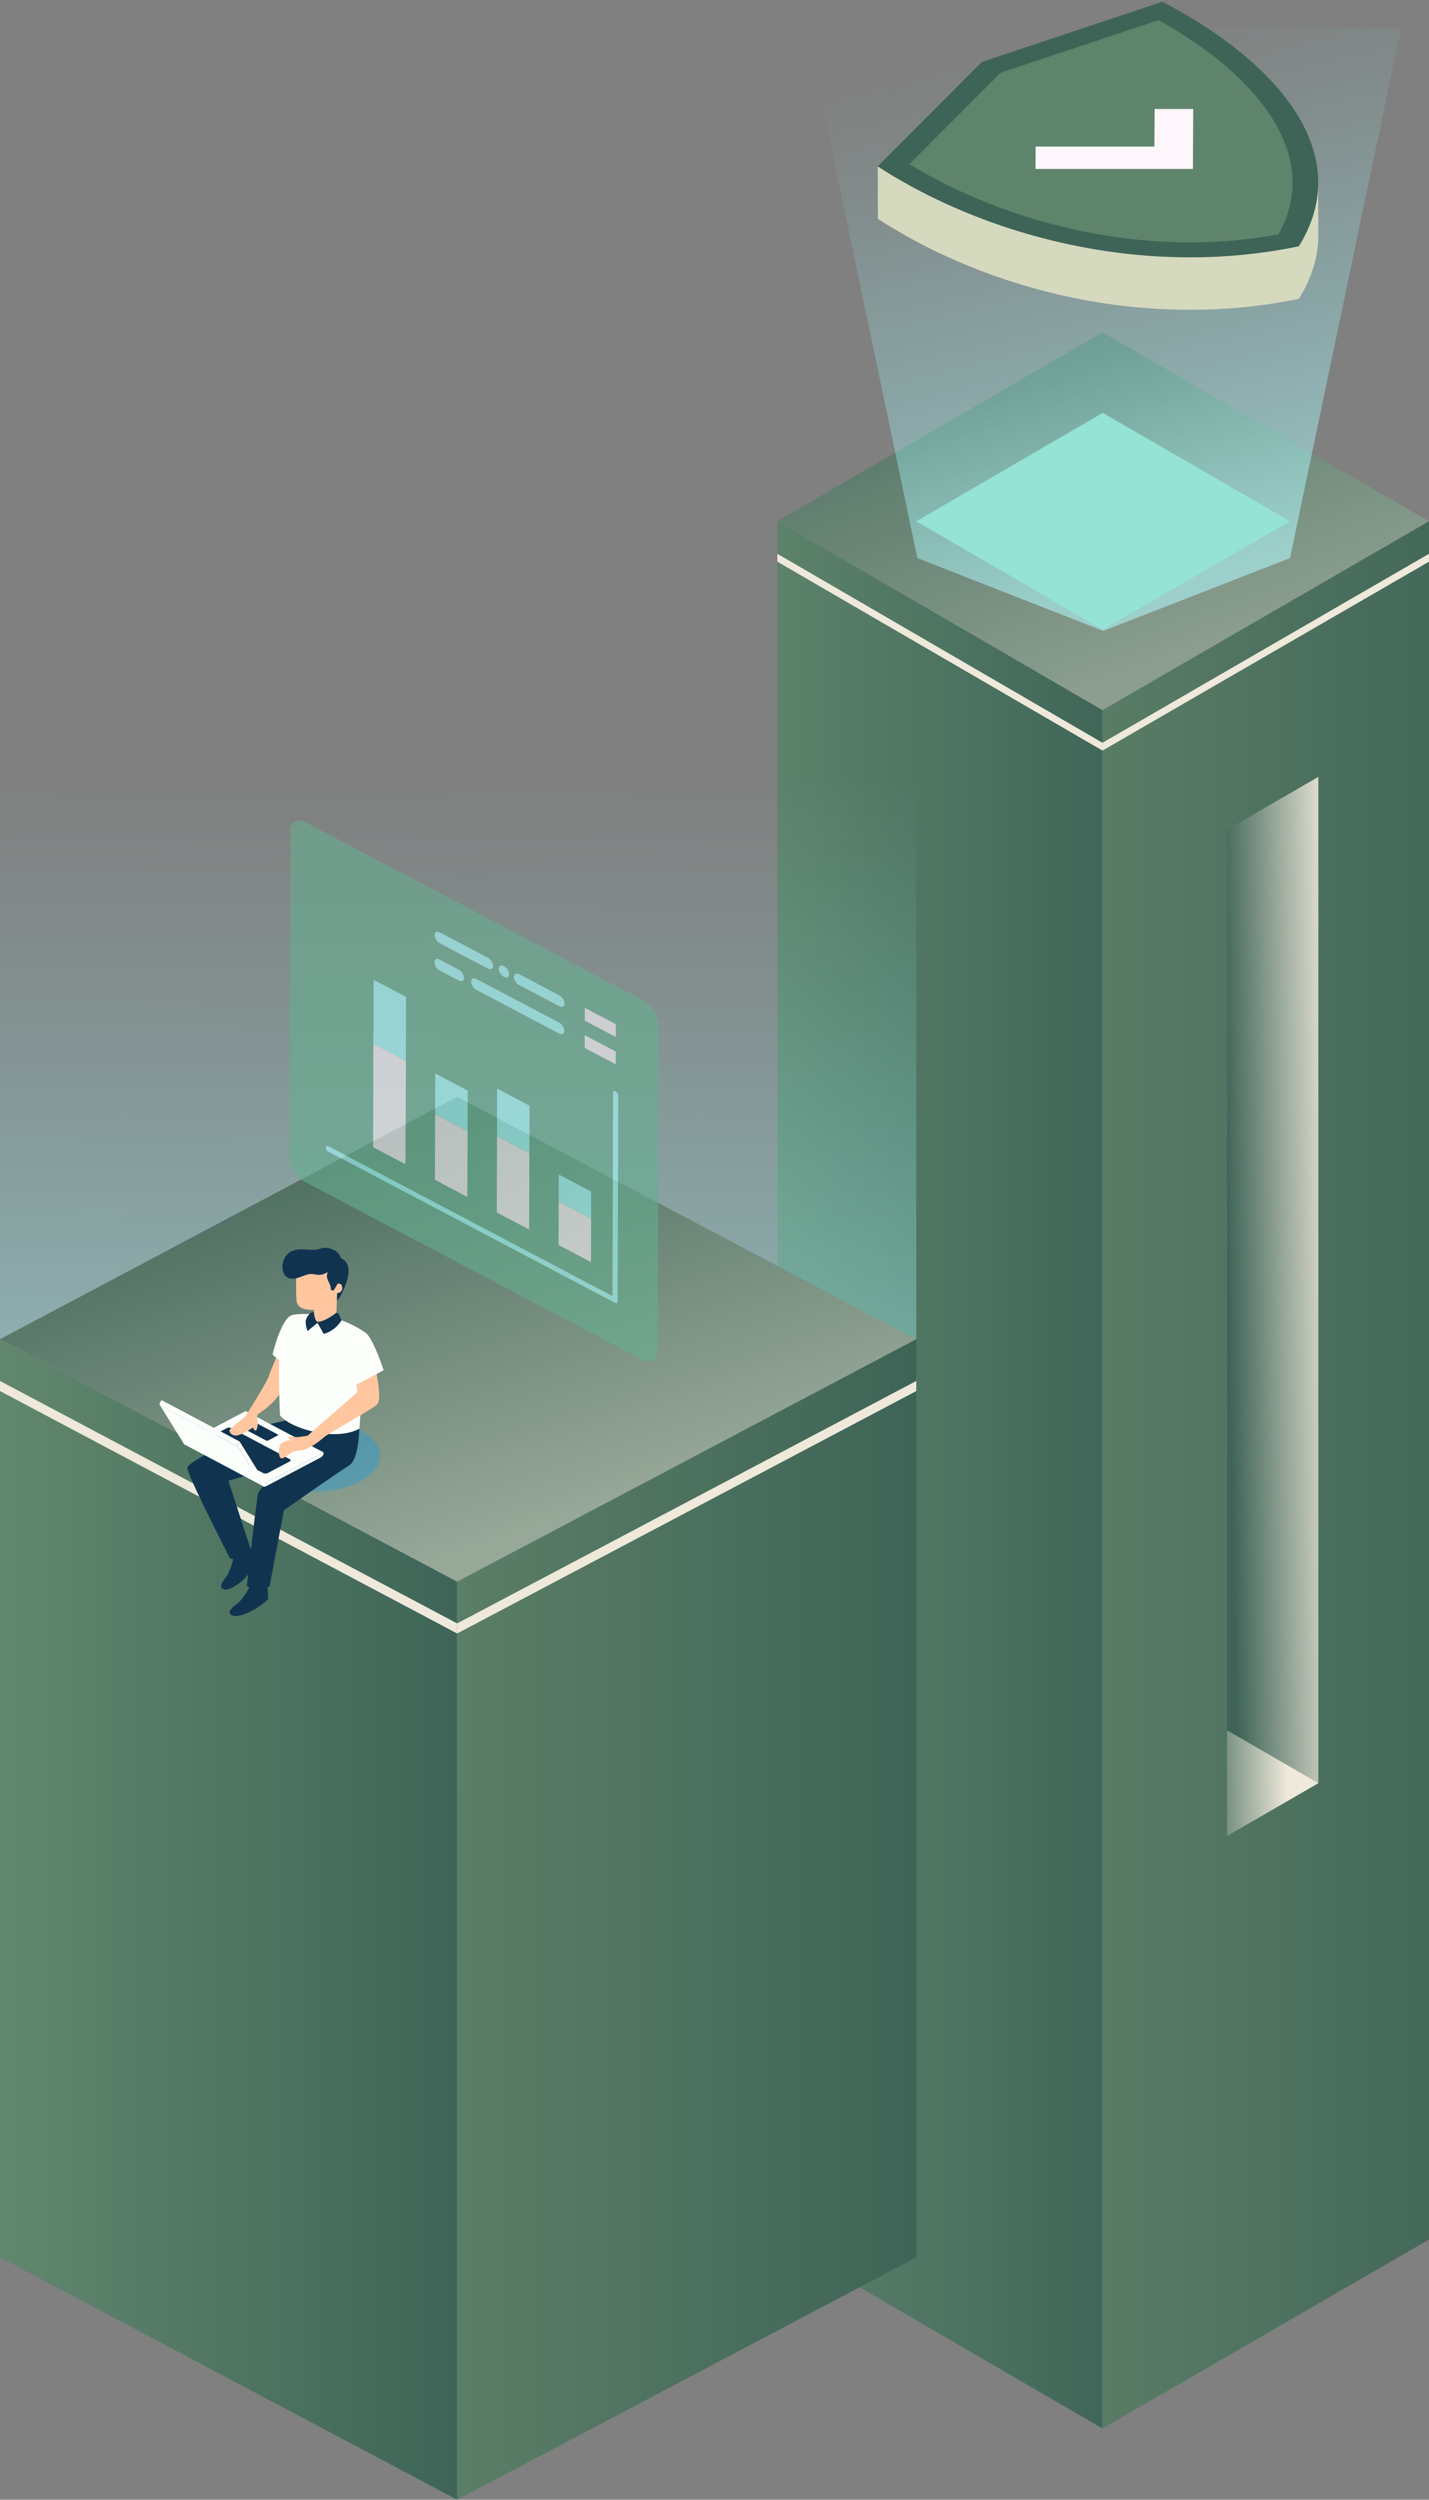 <svg width="358" height="626" viewBox="0 0 358 626" fill="none" xmlns="http://www.w3.org/2000/svg">
<rect x="0" y="0" width="358" height="626" fill="#808080" stroke="none"/>
<path d="M194.743 130.542L276.201 177.855L358 130.542L276.201 83.213L194.743 130.542Z" fill="url(#paint0_linear_194_8079)"/>
<path d="M194.743 130.542V560.837L276.201 608.166V177.855L194.743 130.542Z" fill="url(#paint1_linear_194_8079)"/>
<path d="M276.201 177.855V608.166L358 560.837V130.542L276.201 177.855Z" fill="url(#paint2_linear_194_8079)"/>
<path d="M276.201 187.969L194.743 140.656V138.685L276.201 186.014V187.969Z" fill="#EEE9DA"/>
<path d="M358 140.656L276.201 187.969V186.014L358 138.685V140.656Z" fill="#EEE9DA"/>
<path style="mix-blend-mode:overlay" opacity="0.56" d="M351 7L323.179 139.764L276.395 158L229.821 139.764L202 7H351Z" fill="url(#paint3_linear_194_8079)"/>
<path d="M229.549 130.542L276.266 157.675L323.194 130.542L276.266 103.392L229.549 130.542Z" fill="#94E3D5"/>
<path d="M222.845 43.512C223.154 43.707 223.463 43.886 223.789 44.082C224.505 44.505 225.221 44.929 225.953 45.352C226.295 45.548 226.636 45.743 226.978 45.922C227.808 46.395 228.654 46.85 229.5 47.306C229.712 47.42 229.923 47.535 230.151 47.648C231.225 48.219 232.315 48.756 233.405 49.31C233.682 49.456 233.975 49.587 234.252 49.717C235.081 50.124 235.928 50.515 236.79 50.906C237.164 51.085 237.538 51.248 237.913 51.411C238.743 51.785 239.572 52.144 240.419 52.502C240.76 52.649 241.086 52.795 241.427 52.942C242.599 53.43 243.771 53.903 244.975 54.375C245.105 54.424 245.235 54.473 245.365 54.522C246.439 54.929 247.513 55.336 248.603 55.727C248.994 55.857 249.368 56.004 249.759 56.134C250.637 56.443 251.516 56.736 252.395 57.03C252.785 57.16 253.176 57.29 253.566 57.404C254.949 57.844 256.333 58.267 257.732 58.675C257.878 58.724 258.025 58.756 258.171 58.789C259.441 59.147 260.742 59.489 262.028 59.831C262.402 59.929 262.793 60.026 263.167 60.124C264.534 60.466 265.917 60.792 267.316 61.085C267.398 61.101 267.463 61.118 267.544 61.134C269.008 61.443 270.473 61.737 271.954 62.013C272.312 62.079 272.686 62.144 273.044 62.209C274.736 62.502 276.429 62.779 278.137 63.023C278.267 63.039 278.397 63.056 278.528 63.072C280.155 63.3 281.815 63.495 283.458 63.658C283.8 63.691 284.125 63.724 284.467 63.756C285.85 63.886 287.233 64.017 288.633 64.098C288.681 64.098 288.714 64.098 288.763 64.098C290.113 64.196 291.48 64.261 292.831 64.31C293.319 64.326 293.807 64.342 294.311 64.359C295.109 64.375 295.906 64.391 296.72 64.408C297.24 64.408 297.777 64.408 298.314 64.408C299.095 64.408 299.893 64.408 300.69 64.391C301.243 64.391 301.78 64.375 302.334 64.359C303.017 64.342 303.717 64.31 304.4 64.277C304.97 64.245 305.539 64.228 306.125 64.196C306.825 64.163 307.508 64.098 308.208 64.049C308.777 64 309.363 63.968 309.933 63.919C310.632 63.854 311.316 63.789 312.015 63.724C312.585 63.658 313.154 63.609 313.724 63.544C314.424 63.463 315.14 63.365 315.856 63.267C316.409 63.186 316.962 63.121 317.532 63.039C318.361 62.925 319.208 62.779 320.037 62.649C320.493 62.567 320.965 62.502 321.421 62.421C322.495 62.225 323.552 62.03 324.626 61.818C324.87 61.769 325.131 61.72 325.375 61.671C328.727 56.297 330.256 50.922 330.24 45.645L330.273 58.805C330.273 64.082 328.759 69.457 325.407 74.831C325.375 74.831 325.342 74.831 325.31 74.847C325.098 74.896 324.87 74.929 324.659 74.978C323.585 75.189 322.527 75.401 321.453 75.58C320.997 75.662 320.526 75.727 320.07 75.808C319.24 75.939 318.394 76.085 317.564 76.199C317.434 76.216 317.32 76.248 317.19 76.264C316.751 76.329 316.327 76.378 315.888 76.427C315.188 76.525 314.472 76.623 313.773 76.704C313.203 76.769 312.634 76.818 312.064 76.883C311.364 76.948 310.681 77.03 309.981 77.079C309.802 77.079 309.607 77.111 309.428 77.127C309.038 77.16 308.647 77.176 308.257 77.209C307.557 77.258 306.857 77.307 306.174 77.356C305.604 77.388 305.018 77.421 304.449 77.437C303.765 77.469 303.066 77.502 302.382 77.518C302.138 77.518 301.878 77.535 301.634 77.551C301.325 77.551 301.032 77.551 300.739 77.551C299.942 77.551 299.16 77.567 298.363 77.567C297.826 77.567 297.305 77.567 296.768 77.567C295.971 77.567 295.158 77.535 294.36 77.518C294.019 77.518 293.677 77.518 293.335 77.502C293.189 77.502 293.042 77.486 292.896 77.486C291.529 77.437 290.162 77.372 288.795 77.274C288.763 77.274 288.73 77.274 288.698 77.274C287.298 77.176 285.915 77.062 284.516 76.932C284.386 76.932 284.239 76.916 284.109 76.9C283.914 76.883 283.718 76.851 283.523 76.834C281.863 76.655 280.22 76.476 278.576 76.248C278.446 76.232 278.316 76.216 278.186 76.199C276.477 75.955 274.785 75.678 273.093 75.385C272.914 75.352 272.719 75.336 272.523 75.287C272.344 75.254 272.165 75.222 272.003 75.189C270.522 74.912 269.057 74.636 267.593 74.31C267.511 74.294 267.446 74.277 267.365 74.261C265.966 73.952 264.599 73.626 263.216 73.3C262.825 73.202 262.451 73.105 262.077 73.007C260.775 72.681 259.489 72.339 258.22 71.965C258.074 71.916 257.927 71.883 257.781 71.851C256.381 71.443 254.998 71.02 253.615 70.58C253.469 70.531 253.322 70.499 253.16 70.45C252.915 70.368 252.688 70.287 252.444 70.206C251.565 69.912 250.686 69.619 249.808 69.31C249.417 69.18 249.043 69.049 248.652 68.903C247.562 68.512 246.488 68.121 245.414 67.698C245.284 67.649 245.154 67.6 245.024 67.551C243.836 67.095 242.648 66.606 241.493 66.118C241.151 65.971 240.825 65.825 240.484 65.678C239.638 65.32 238.808 64.945 237.978 64.587C237.604 64.424 237.229 64.245 236.855 64.082C236.009 63.691 235.163 63.284 234.317 62.893C234.04 62.763 233.747 62.616 233.47 62.486C232.364 61.948 231.29 61.395 230.216 60.825C229.988 60.711 229.777 60.596 229.565 60.466C228.719 60.01 227.873 59.554 227.043 59.082C226.701 58.886 226.36 58.691 226.018 58.512C225.286 58.088 224.57 57.665 223.854 57.241C223.658 57.127 223.447 56.997 223.235 56.883C223.121 56.818 223.024 56.753 222.91 56.688C221.901 56.069 220.908 55.45 219.932 54.815L219.9 41.655C220.876 42.29 221.869 42.909 222.877 43.528L222.845 43.512Z" fill="#D5D9BE"/>
<path d="M219.867 41.655C246.179 58.724 285.72 69.912 325.375 61.671C339.727 38.707 320.558 15.743 291.187 0.433L245.984 15.499L219.867 41.655Z" fill="#3E6457"/>
<path d="M227.824 41.118C240.354 48.707 254.803 54.391 269.871 57.632C287.038 61.329 303.977 61.688 320.298 58.707C325.489 49.245 324.919 39.424 318.622 29.473C313.073 20.727 303.326 12.323 290.26 5.042L250.686 18.218L227.824 41.118Z" fill="#5F846C"/>
<path d="M259.457 36.704L259.424 42.306H298.851L298.933 27.29H289.267L289.202 36.704H259.457Z" fill="#FDF7FB"/>
<path d="M307.394 207.79L330.273 194.548V446.553L307.394 459.794V207.79Z" fill="url(#paint4_linear_194_8079)"/>
<path d="M330.273 446.553L307.394 459.794V433.312L330.273 446.553Z" fill="url(#paint5_linear_194_8079)"/>
<path style="mix-blend-mode:overlay" opacity="0.56" d="M229.549 158V387.914L114.522 448.628L0 387.914V158H229.549Z" fill="url(#paint6_linear_194_8079)"/>
<path d="M-4.29197e-06 335.372L114.522 396.086L229.549 335.372L114.522 274.673L-4.29197e-06 335.372Z" fill="url(#paint7_linear_194_8079)"/>
<path d="M-3.68459e-06 335.372V565.301L114.522 626V396.086L-3.68459e-06 335.372Z" fill="url(#paint8_linear_194_8079)"/>
<path d="M114.522 396.086V626L229.549 565.301V335.372L114.522 396.086Z" fill="url(#paint9_linear_194_8079)"/>
<path d="M114.522 409.073L-3.68459e-06 348.359V345.833L114.522 406.547V409.073Z" fill="#EEE9DA"/>
<path d="M229.549 348.359L114.522 409.073V406.547L229.549 345.833V348.359Z" fill="#EEE9DA"/>
<g style="mix-blend-mode:multiply" opacity="0.4">
<path d="M66.276 358.24C72.931 354.734 83.703 354.719 90.326 358.225C96.981 361.747 96.916 367.453 90.244 370.96C83.589 374.466 72.833 374.466 66.194 370.945C59.572 367.438 59.604 361.747 66.276 358.24Z" fill="#1A9BDB"/>
</g>
<path d="M65.901 396.859C65.901 396.859 66.764 396.963 66.927 397.26C67.089 397.557 67.171 400.187 67.154 400.544C67.154 400.544 64.86 402.594 62.728 403.605C60.581 404.615 58.742 405.046 57.912 404.392C57.082 403.739 57.603 402.966 59.36 401.658C61.118 400.351 62.826 396.844 62.826 396.859H65.901Z" fill="#103450"/>
<path d="M61.59 388.835C61.59 388.835 62.452 388.731 62.696 388.984C62.94 389.236 63.754 391.762 63.835 392.104C63.835 392.104 62.191 394.63 60.402 396.086C58.612 397.557 56.936 398.404 55.959 397.958C54.983 397.513 55.26 396.666 56.594 394.987C57.928 393.308 58.612 389.533 58.612 389.533L61.59 388.82V388.835Z" fill="#103450"/>
<path d="M90.033 356.026C90.098 359.741 89.577 365.655 87.478 366.977C84.273 368.983 71.125 378.211 71.125 378.211L67.545 397.201C67.545 397.201 65.316 399.221 61.85 397.201C61.85 397.201 64.177 375.848 64.681 373.976C65.186 372.104 77.341 360.038 77.341 360.038L90.049 356.041L90.033 356.026Z" fill="#103450"/>
<path d="M79.017 354.08C80.123 357.661 80.888 361.896 79.098 363.56C77.162 365.358 57.212 370.796 57.212 370.796L63.119 388.939C63.119 388.939 61.524 391.406 57.603 390.262C57.603 390.262 46.961 369.518 46.928 367.587C46.896 365.655 67.024 356.754 67.024 356.754L79.017 354.05V354.08Z" fill="#103450"/>
<path d="M46.945 361.836L66.471 372.193C66.471 372.193 66.373 372.089 66.373 372L46.847 361.643C46.847 361.732 46.88 361.806 46.945 361.836Z" fill="#011C63"/>
<path d="M66.373 371.613L46.847 361.257V361.643L66.373 372V371.613Z" fill="#011C63"/>
<path d="M81.067 363.723L61.541 353.367L46.961 361.049L66.504 371.405L81.067 363.723Z" fill="#FCFEFB"/>
<path d="M51.273 360.543C50.98 360.692 50.964 360.96 51.273 361.123L65.95 368.909C66.243 369.058 66.748 369.058 67.041 368.909L72.589 365.982C72.882 365.833 72.866 365.566 72.589 365.417L57.912 357.631C57.603 357.468 57.131 357.468 56.838 357.631L51.289 360.558L51.273 360.543Z" fill="#103450"/>
<path d="M65.641 372.015L59.588 362.252L40.062 351.895L46.115 361.658C46.115 361.658 46.147 361.702 46.18 361.717L65.706 372.074C65.706 372.074 65.657 372.044 65.641 372.015Z" fill="#FCFEFB"/>
<path d="M60.044 361.004L59.881 361.168C59.556 361.509 59.425 362 59.588 362.252L65.641 372.015C65.869 372.46 66.52 372.282 66.699 372.178L80.4 364.957C80.774 364.763 81.067 364.288 81.067 363.902V363.723L66.487 371.405L60.027 360.989L60.044 361.004Z" fill="#FCFEFB"/>
<path d="M60.044 361.004L40.517 350.647L40.355 350.811C40.029 351.153 39.899 351.643 40.062 351.895L59.588 362.252C59.425 362 59.556 361.509 59.881 361.168L60.044 361.004Z" fill="#FCFEFB"/>
<path d="M61.834 357.928C61.703 358.003 61.703 358.107 61.834 358.181L66.683 360.751C66.813 360.826 67.024 360.826 67.154 360.751L69.579 359.474C69.709 359.399 69.709 359.295 69.579 359.221L64.73 356.65C64.6 356.576 64.388 356.576 64.258 356.65L61.834 357.928Z" fill="#103450"/>
<path d="M69.888 338.418C69.888 338.418 67.74 343.396 67.301 344.748C66.862 346.1 61.801 354.243 61.508 354.659C61.215 355.075 57.489 357.78 57.489 358.196C57.489 358.612 57.782 359.37 58.97 359.503C60.157 359.637 63.363 357.512 63.363 357.512C63.363 357.512 64.177 359.384 64.518 357.141C64.86 354.882 63.9 355.239 64.714 354.08C64.714 354.08 70.067 350.811 71.32 346.591C72.589 342.386 71.467 338.849 71.467 338.849L69.888 338.418Z" fill="#FFC6A0"/>
<path d="M68.277 339.191C69.27 335.016 71.336 329.548 73.289 329.325L71.483 341.256C71.483 341.256 69.677 340.721 68.277 339.191Z" fill="#FCFEFB"/>
<path d="M85.574 330.647C85.574 330.647 88.926 331.776 91.888 333.99L90.033 357.765C90.033 357.765 86.176 360.35 78.268 358.463C71.841 356.933 70.148 354.451 70.148 354.451C70.148 354.451 69.563 342.802 70.148 337.126C70.751 331.464 73.273 329.31 73.273 329.31C74.672 328.923 77.78 329.087 77.78 329.087L85.558 330.632L85.574 330.647Z" fill="#FCFEFB"/>
<path d="M76.836 314.48C76.836 314.48 81.002 313.544 85.054 314.941C89.105 316.323 86.746 321.613 85.542 324.094C84.354 326.576 83.524 325.684 83.524 325.684L74.688 322.43C74.688 322.43 74.428 322.177 74.591 318.804C74.754 315.431 76.836 314.495 76.836 314.495V314.48Z" fill="#103450"/>
<path d="M84.273 329.325L84.452 323.857C84.452 323.857 85.965 323.752 85.705 322.252C85.444 320.751 83.898 321.732 83.638 322.177C83.638 322.177 83.296 316.992 80.286 316.501C77.276 315.996 74.363 316.59 74.282 317.928C74.2 319.265 74.103 323.931 74.282 325.669C74.461 327.408 75.941 328.121 78.691 328.047L78.496 330.855C78.496 330.855 79.879 331.776 83.719 330.915L84.273 329.31V329.325Z" fill="#FFC6A0"/>
<path d="M78.642 328.641C78.642 328.641 78.122 328.641 77.91 328.745C77.699 328.849 76.609 329.86 76.576 330.959C76.543 332.059 77.048 333.337 77.048 333.337L79.537 331.286L81.1 334.05C81.1 334.05 82.076 333.871 83.41 332.95C84.745 332.029 85.558 330.662 85.558 330.662C85.135 329.666 84.842 329.072 84.842 329.072C84.745 328.849 84.273 328.73 84.273 328.73C84.273 328.73 81.62 330.929 79.537 331.033C79.537 331.033 78.789 330.721 78.642 328.641Z" fill="#103450"/>
<path d="M90.375 346.323C89.577 344.481 87.82 340.008 88.308 337.661C88.926 334.659 91.888 333.99 91.888 333.99C93.125 335.283 94.931 339.563 96.119 343.129C94.182 344.169 92.295 345.268 90.375 346.323Z" fill="#FCFEFB"/>
<path d="M71.011 315.699C71.19 315.179 71.466 314.674 71.857 314.243C73.875 311.984 76.804 313.307 79.407 312.891C80.042 312.787 80.563 312.519 81.23 312.489C82.824 312.43 84.582 313.217 85.233 314.599C85.347 314.837 85.46 315.105 85.558 315.372C85.721 315.788 85.835 316.234 85.835 316.65C85.835 317.556 85.395 318.403 85.298 319.295C85.151 320.588 84.338 321.969 83.573 323.188C83.345 323.128 83.101 323.069 82.873 323.01C82.938 322.445 82.743 321.821 82.466 321.286C82.027 320.424 81.604 319.488 82.157 318.582C80.611 319.31 80.335 319.399 78.529 319.087C77.406 318.894 76.299 319.399 75.242 319.8C74.184 320.201 72.898 320.484 71.955 319.904C71.222 319.458 70.897 318.611 70.799 317.824C70.718 317.111 70.783 316.353 71.011 315.669V315.699Z" fill="#103450"/>
<path d="M94.345 344.109C94.345 344.109 95.696 350.41 94.508 351.673C93.32 352.936 82.011 359.087 81.083 359.979C80.156 360.855 77.032 363.307 74.933 363.263C72.833 363.218 71.759 365.031 70.718 365.209C69.66 365.387 69.823 362.921 70.132 361.97C70.507 360.841 73.029 360.633 73.029 360.633C73.029 360.633 70.311 359.414 74.575 359.919L77.048 359.548L89.528 348.627L89.284 346.754L94.345 344.109Z" fill="#FFC6A0"/>
<g opacity="0.6">
<path d="M148.059 316.07L148.091 305.149L139.955 300.855L139.923 311.776L148.059 316.07ZM117.093 299.74L117.142 283.306L109.006 279.012L108.957 295.446L117.093 299.74ZM148.091 305.149V298.388L139.972 294.094V300.855L148.091 305.149ZM132.568 307.898L132.633 288.759L124.513 284.48L124.448 303.619L132.568 307.898ZM101.602 291.583L101.684 265.683L93.548 261.389L93.466 287.288L101.602 291.583ZM117.126 283.306L117.158 273.128L109.022 268.834L108.99 279.012L117.126 283.306ZM132.617 288.759L132.649 276.902L124.53 272.623L124.497 284.48L132.617 288.759ZM101.684 265.683L101.732 249.651L93.597 245.356L93.548 261.389L101.684 265.683ZM154.079 326.293C154.437 326.487 154.73 326.338 154.73 325.967L154.893 274.361C154.893 273.975 154.6 273.514 154.242 273.336C153.884 273.143 153.591 273.306 153.591 273.678L153.429 324.599L82.271 287.08C81.913 286.887 81.62 287.036 81.62 287.422C81.62 287.794 81.913 288.254 82.271 288.447L154.079 326.308M140.086 258.833C140.802 259.205 141.387 258.908 141.387 258.15C141.387 257.392 140.818 256.486 140.086 256.099L119.323 245.148C118.607 244.777 118.021 245.074 118.021 245.832C118.021 246.59 118.607 247.496 119.323 247.882L140.086 258.833ZM114.929 245.564C115.645 245.936 116.231 245.639 116.231 244.881C116.231 244.123 115.661 243.217 114.929 242.83L110.145 240.304C109.429 239.933 108.843 240.23 108.843 240.988C108.843 241.746 109.413 242.652 110.145 243.038L114.929 245.564ZM154.275 266.545V263.336L146.497 259.235V262.444L154.275 266.545ZM126.238 244.688C126.596 244.881 126.922 244.896 127.166 244.777C127.41 244.658 127.54 244.376 127.54 244.019L127.507 243.737L127.442 243.454L127.312 243.142L127.149 242.86C126.905 242.474 126.564 242.176 126.222 241.998C125.88 241.82 125.538 241.76 125.294 241.894L125.132 242.013L125.018 242.191L124.936 242.399V242.667C124.92 243.023 125.05 243.439 125.278 243.826C125.522 244.212 125.848 244.524 126.206 244.717M140.086 252.028C140.802 252.399 141.387 252.102 141.387 251.344C141.387 250.587 140.818 249.68 140.086 249.294L130.029 243.989C129.313 243.618 128.728 243.915 128.728 244.673C128.728 245.431 129.297 246.337 130.029 246.723L140.086 252.028ZM122.186 242.592C122.902 242.964 123.488 242.667 123.488 241.909C123.488 241.151 122.902 240.245 122.186 239.858L110.129 233.499C109.413 233.127 108.827 233.424 108.827 234.182C108.827 234.94 109.397 235.846 110.129 236.233L122.186 242.592ZM154.275 259.74V256.53L146.497 252.429V255.639L154.275 259.74ZM76.69 205.995L161.125 250.512C163.289 251.656 165.031 254.42 165.014 256.664L164.754 338.463C164.754 340.722 162.997 341.628 160.832 340.499L76.397 295.981C74.233 294.837 72.492 292.088 72.508 289.829L72.768 208.03C72.768 205.772 74.526 204.851 76.69 205.995Z" fill="#66AE90"/>
<path d="M154.242 273.321C154.6 273.514 154.893 273.975 154.893 274.346L154.73 325.952C154.73 326.323 154.437 326.472 154.079 326.278L82.271 288.418C81.913 288.225 81.62 287.764 81.62 287.392C81.62 287.006 81.913 286.857 82.271 287.051L153.429 324.57L153.591 273.648C153.591 273.261 153.884 273.113 154.242 273.306" fill="#A5FFFF"/>
<path d="M139.955 300.87L148.091 305.149L148.059 316.07L139.923 311.791L139.955 300.87Z" fill="#FDF7FB"/>
<path d="M124.497 284.48L132.633 288.774L132.568 307.913L124.448 303.633L124.497 284.48Z" fill="#FDF7FB"/>
<path d="M109.006 279.027L117.142 283.306L117.093 299.755L108.957 295.461L109.006 279.027Z" fill="#FDF7FB"/>
<path d="M93.548 261.404L101.684 265.683L101.602 291.583L93.466 287.303L93.548 261.404Z" fill="#FDF7FB"/>
<path d="M139.972 294.109L148.108 298.388L148.091 305.149L139.955 300.87L139.972 294.109Z" fill="#A5FFFF"/>
<path d="M124.546 272.623L132.666 276.902L132.633 288.774L124.497 284.48L124.546 272.623Z" fill="#A5FFFF"/>
<path d="M109.039 268.834L117.175 273.128L117.142 283.306L109.006 279.027L109.039 268.834Z" fill="#A5FFFF"/>
<path d="M93.597 245.356L101.732 249.65L101.684 265.683L93.548 261.404L93.597 245.356Z" fill="#A5FFFF"/>
<path d="M146.513 252.399L154.291 256.5V259.71L146.497 255.609L146.513 252.399Z" fill="#FDF7FB"/>
<path d="M146.48 259.22L154.275 263.336L154.258 266.53L146.48 262.429V259.22Z" fill="#FDF7FB"/>
<path d="M130.062 243.959L140.118 249.264C140.834 249.636 141.42 250.557 141.42 251.315C141.42 252.073 140.834 252.37 140.118 251.998L130.062 246.694C129.346 246.322 128.76 245.401 128.76 244.643C128.76 243.885 129.346 243.588 130.062 243.959Z" fill="#A5FFFF"/>
<path d="M126.238 241.968C126.58 242.147 126.922 242.459 127.166 242.83L127.328 243.113L127.458 243.425L127.524 243.707L127.556 243.989C127.556 244.346 127.426 244.628 127.182 244.747C126.938 244.866 126.612 244.851 126.254 244.658C125.896 244.465 125.587 244.153 125.327 243.766C125.083 243.395 124.953 242.964 124.953 242.607V242.34L125.05 242.132L125.164 241.954L125.327 241.835C125.571 241.716 125.913 241.76 126.254 241.939" fill="#A5FFFF"/>
<path d="M110.161 233.484L122.219 239.844C122.935 240.215 123.521 241.136 123.521 241.894C123.521 242.652 122.935 242.949 122.219 242.578L110.161 236.218C109.445 235.846 108.86 234.925 108.86 234.167C108.86 233.41 109.445 233.112 110.161 233.484Z" fill="#A5FFFF"/>
<path d="M119.323 245.148L140.086 256.099C140.802 256.471 141.387 257.392 141.387 258.15C141.387 258.908 140.802 259.205 140.086 258.833L119.323 247.882C118.607 247.511 118.021 246.59 118.021 245.832C118.021 245.074 118.607 244.777 119.323 245.148Z" fill="#A5FFFF"/>
<path d="M110.145 240.304L114.929 242.83C115.645 243.202 116.231 244.123 116.231 244.881C116.231 245.639 115.645 245.936 114.929 245.564L110.145 243.038C109.429 242.667 108.843 241.746 108.843 240.988C108.843 240.23 109.429 239.933 110.145 240.304Z" fill="#A5FFFF"/>
</g>
<defs>
<linearGradient id="paint0_linear_194_8079" x1="263.378" y1="93.766" x2="289.374" y2="167.188" gradientUnits="userSpaceOnUse">
<stop stop-color="#5B7A6B"/>
<stop offset="1" stop-color="#8B9E8F"/>
</linearGradient>
<linearGradient id="paint1_linear_194_8079" x1="276.201" y1="369.354" x2="194.743" y2="369.354" gradientUnits="userSpaceOnUse">
<stop stop-color="#406659"/>
<stop offset="1" stop-color="#5C826B"/>
</linearGradient>
<linearGradient id="paint2_linear_194_8079" x1="358" y1="369.354" x2="276.201" y2="369.354" gradientUnits="userSpaceOnUse">
<stop stop-color="#44695A"/>
<stop offset="1" stop-color="#597C66"/>
</linearGradient>
<linearGradient id="paint3_linear_194_8079" x1="254.657" y1="5.15" x2="287.912" y2="144.535" gradientUnits="userSpaceOnUse">
<stop offset="0.04" stop-color="#93FFFD" stop-opacity="0"/>
<stop offset="0.14" stop-color="#95FEFD" stop-opacity="0.07"/>
<stop offset="0.33" stop-color="#9AFDFD" stop-opacity="0.25"/>
<stop offset="0.61" stop-color="#A3FCFE" stop-opacity="0.54"/>
<stop offset="0.95" stop-color="#B0FBFE" stop-opacity="0.94"/>
<stop offset="1" stop-color="#B2FBFF"/>
</linearGradient>
<linearGradient id="paint4_linear_194_8079" x1="307.703" y1="327.383" x2="335.626" y2="326.83" gradientUnits="userSpaceOnUse">
<stop stop-color="#3E6457"/>
<stop offset="1" stop-color="#EEE9DA"/>
</linearGradient>
<linearGradient id="paint5_linear_194_8079" x1="299.535" y1="446.7" x2="322.495" y2="446.244" gradientUnits="userSpaceOnUse">
<stop stop-color="#3E6457"/>
<stop offset="1" stop-color="#EEE9DA"/>
</linearGradient>
<linearGradient id="paint6_linear_194_8079" x1="114.978" y1="186.069" x2="114.557" y2="395.685" gradientUnits="userSpaceOnUse">
<stop offset="0.04" stop-color="#93FFFD" stop-opacity="0"/>
<stop offset="0.14" stop-color="#95FEFD" stop-opacity="0.07"/>
<stop offset="0.33" stop-color="#9AFDFD" stop-opacity="0.25"/>
<stop offset="0.61" stop-color="#A3FCFE" stop-opacity="0.54"/>
<stop offset="0.95" stop-color="#B0FBFE" stop-opacity="0.94"/>
<stop offset="1" stop-color="#B2FBFF"/>
</linearGradient>
<linearGradient id="paint7_linear_194_8079" x1="96.493" y1="288.195" x2="127.5" y2="384.189" gradientUnits="userSpaceOnUse">
<stop stop-color="#507163"/>
<stop offset="1" stop-color="#97A798"/>
</linearGradient>
<linearGradient id="paint8_linear_194_8079" x1="114.522" y1="480.694" x2="-7.62939e-06" y2="480.694" gradientUnits="userSpaceOnUse">
<stop stop-color="#3E6457"/>
<stop offset="1" stop-color="#61876E"/>
</linearGradient>
<linearGradient id="paint9_linear_194_8079" x1="229.549" y1="480.694" x2="114.522" y2="480.694" gradientUnits="userSpaceOnUse">
<stop stop-color="#3E6457"/>
<stop offset="1" stop-color="#5B7E67"/>
</linearGradient>
</defs>
</svg>
